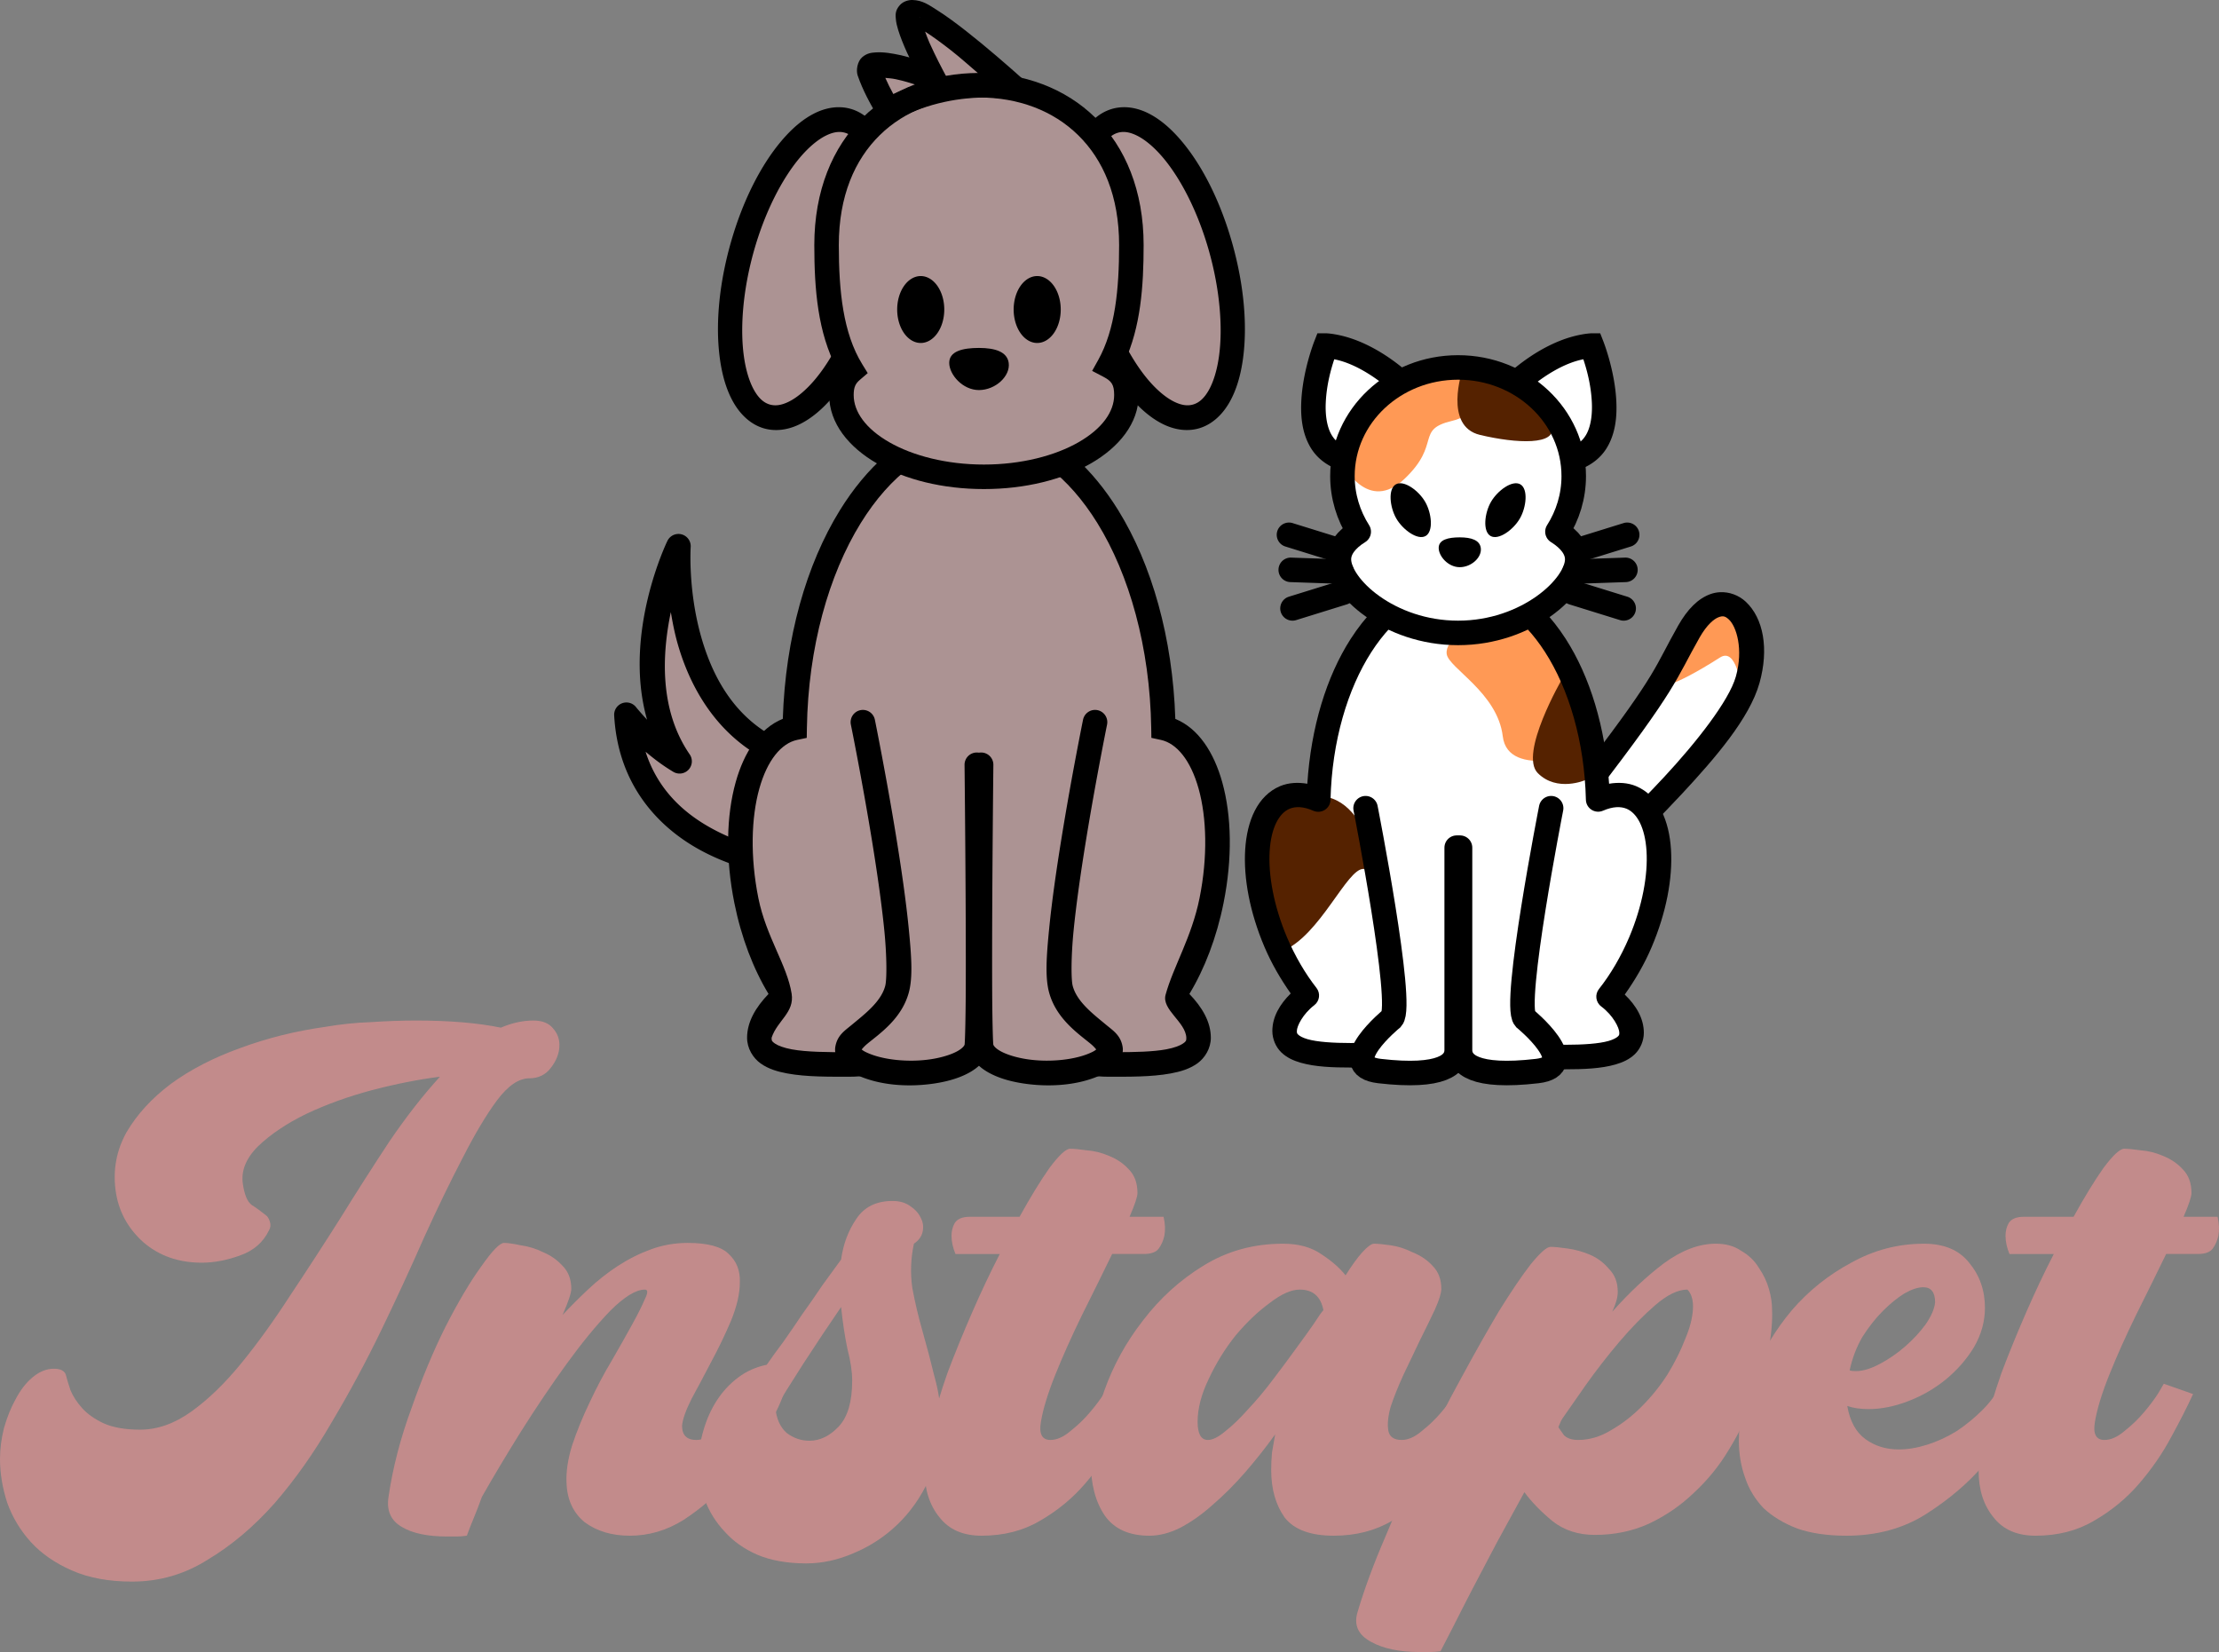 <?xml version="1.0" encoding="UTF-8" standalone="no"?>
<!-- Created with Inkscape (http://www.inkscape.org/) -->

<svg
   width="724.391"
   height="539.247"
   viewBox="0 0 724.391 539.247"
   version="1.1"
   id="svg5"
   xml:space="preserve"
   inkscape:version="1.2 (dc2aedaf03, 2022-05-15)"
   sodipodi:docname="hffhjkjkk.svg"
   inkscape:export-filename="hffhjkjkk-textorosa.png"
   inkscape:export-xdpi="96"
   inkscape:export-ydpi="96"
   xmlns:inkscape="http://www.inkscape.org/namespaces/inkscape"
   xmlns:sodipodi="http://sodipodi.sourceforge.net/DTD/sodipodi-0.dtd"
   xmlns="http://www.w3.org/2000/svg"
   xmlns:svg="http://www.w3.org/2000/svg"><rect x="0" y="0" width="724.391" height="539.247" fill="#808080" stroke="none"/><sodipodi:namedview
     id="namedview7"
     pagecolor="#ffffff"
     bordercolor="#999999"
     borderopacity="1"
     inkscape:showpageshadow="0"
     inkscape:pageopacity="0"
     inkscape:pagecheckerboard="0"
     inkscape:deskcolor="#d1d1d1"
     inkscape:document-units="px"
     showgrid="false"
     inkscape:zoom="0.5054504"
     inkscape:cx="412.50338"
     inkscape:cy="176.08058"
     inkscape:window-width="1920"
     inkscape:window-height="1017"
     inkscape:window-x="-8"
     inkscape:window-y="-8"
     inkscape:window-maximized="1"
     inkscape:current-layer="layer1"
     showguides="false" /><defs
     id="defs2"><inkscape:path-effect
       effect="bspline"
       id="path-effect29065"
       is_visible="true"
       lpeversion="1"
       weight="33.333"
       steps="2"
       helper_size="0"
       apply_no_weight="true"
       apply_with_weight="true"
       only_selected="false" /></defs><g
     inkscape:label="Layer 1"
     inkscape:groupmode="layer"
     id="layer1"
     transform="translate(-591.804,-265.376)"><g
       id="g311"
       transform="translate(97.34,131.617)"><path
         id="path29090"
         style="fill:#ffffff;stroke:none;stroke-width:1px;stroke-linecap:butt;stroke-linejoin:miter;stroke-opacity:1"
         d="m 935.275,246.547 -8.58,0.572 -4.004,14.873 0.572,14.301 7.436,8.008 1.717,8.58 3.432,14.873 -3.432,5.148 1.143,8.008 7.438,10.297 3.432,8.582 -6.863,7.436 -6.865,13.156 -5.148,24.025 -0.572,10.869 -12.012,-1.717 -6.293,9.725 -0.572,18.307 5.721,26.312 7.436,6.865 -0.572,8.008 -4.004,6.865 v 1.715 c 0,0 10e-4,6.865 2.861,6.865 h 15.443 l 5.721,1.715 4.576,2.861 c 0,0 10.298,2.859 12.586,2.859 2.288,0 13.156,-5.721 13.156,-5.721 l 9.152,3.434 22.309,-1.145 1.145,-3.432 13.729,-0.572 10.297,-1.145 2.289,-6.293 -6.865,-10.867 6.865,-11.441 8.008,-28.029 -2.287,-18.877 -1.791,-3.133 4.078,-4.305 20.021,-20.592 c 0,0 6.865,-9.153 6.865,-11.441 0,-2.288 3.432,-16.018 3.432,-16.018 l -3.432,-13.156 -9.154,-1.717 -5.719,5.148 -5.148,11.441 -10.297,12.584 -9.152,16.59 -7.611,5.326 c -1.381,-4.227 -2.761,-8.336 -3.258,-9.33 -1.144,-2.288 -9.152,-25.742 -9.152,-25.742 l -7.438,-12.014 9.725,-8.008 4.006,-11.439 -5.721,-8.582 1.715,-13.156 6.865,-13.156 4.576,-7.438 0.572,-12.584 -3.432,-13.729 -14.873,4.004 -9.152,6.293 -17.734,-4.576 -18.877,4.004 -5.721,0.572 z" /><path
         id="path29075"
         style="fill:#ac9393;stroke:none;stroke-width:1px;stroke-linecap:butt;stroke-linejoin:miter;stroke-opacity:1"
         d="m 793.41,139.004 c -2.288,0 -3.432,1.717 -3.432,1.717 l 8.008,19.449 c 0,0 -6.862,-2.861 -9.723,-5.721 -2.86,-2.86 -11.441,0 -11.441,0 0,0 3.629,9.666 6.797,16.592 l -6.225,4.002 -6.865,-2.861 -11.439,4.576 -12.586,10.869 c 0,0 -10.867,29.175 -11.439,31.463 -0.572,2.288 -4.006,24.025 -4.006,24.025 0,0 5.72,16.017 5.148,18.877 -0.572,2.86 5.721,6.291 5.721,6.291 h 13.156 l 10.869,-11.439 2.861,9.152 6.863,13.156 9.641,5.783 -3.92,1.082 -14.873,24.598 -9.152,29.744 -3.432,25.742 -1.145,5.148 -11.428,5.713 c -3.616,-2.933 -6.877,-5.846 -6.877,-6.857 0,-2.288 -14.873,-23.453 -14.873,-23.453 l -5.721,-22.881 c 0,0 -5.148,10.297 -5.148,15.445 0,5.148 0.572,26.885 0.572,26.885 l 4.576,14.301 -13.156,-9.152 1.715,10.869 9.152,15.445 7.438,7.436 13.156,6.293 4.086,0.703 6.211,26.182 5.148,16.018 0.572,10.297 -4.576,4.004 2.287,10.869 c 2.86,0 23.453,2.859 23.453,2.859 H 776.25 c 2.86,0 19.449,1.145 19.449,1.145 l 16.018,-5.721 9.725,4.576 h 17.16 l 12.584,-0.572 13.158,-0.572 17.16,-2.859 c 0,0 4.576,-1.716 4.576,-4.004 0,-2.288 -6.863,-13.73 -6.863,-13.73 l 4.576,-12.012 6.291,-23.453 0.572,-14.873 -1.143,-22.309 -5.721,-12.014 -8.01,-4.576 -2.859,-8.008 -2.859,-24.598 -14.873,-34.895 -8.582,-17.16 -6.602,-2.004 5.459,-1.43 14.301,-16.588 6.863,-5.721 c 0,0 10.87,8.008 13.158,9.152 2.288,1.144 10.867,-2.289 10.867,-2.289 l 5.721,-21.164 -1.717,-22.881 -5.719,-20.021 -7.438,-17.162 -14.301,-14.873 h -9.152 c -2.288,0 -8.58,4.006 -8.58,4.006 l -16.59,-11.441 -9.213,-1.58 -0.512,-1.852 -18.305,-16.018 c 0,0 -9.153,-5.721 -11.441,-5.721 z" /><path
         style="color:#000000;fill:#000000;stroke-linecap:round"
         d="m 792.328,133.761 c -1.171,-0.031 -2.927,0.35 -4.125,1.684 -1.64,1.827 -1.391,3.41 -1.283,4.598 0.108,1.188 0.387,2.284 0.744,3.459 0.714,2.351 1.789,4.953 2.92,7.473 0.358,0.797 0.395,0.774 0.754,1.535 -0.956,-0.24 -1.727,-0.494 -2.709,-0.705 -2.866,-0.617 -5.634,-1.115 -8.295,-0.939 -1.331,0.088 -2.797,0.201 -4.391,1.557 -1.593,1.355 -2.073,4.291 -1.49,5.984 1.62,4.706 4.106,9.33 6.549,13.33 l 1.992,3.262 3.35,-1.84 c 8.949,-4.92 19.321,-7.559 29.914,-7.58 2.856,0.009 5.708,0.207 8.529,0.594 l 12.99,1.779 -9.785,-8.727 c -4.451,-3.97 -11.451,-10.085 -18.09,-15.291 -3.319,-2.603 -6.538,-4.977 -9.393,-6.783 -2.855,-1.806 -4.85,-3.3 -8.182,-3.389 z m 2.559,5.557 c -0.012,-0.133 0.083,-0.072 0.041,0.176 -0.004,-0.033 -0.039,-0.151 -0.041,-0.176 z m 1.57,4.754 c 2.432,1.554 5.394,3.714 8.508,6.156 3.205,2.513 5.79,4.87 8.875,7.502 -3.506,0.124 -6.965,0.524 -10.383,1.148 l -1.057,-1.975 c 0,0 -2.404,-4.495 -4.518,-9.205 -0.588,-1.31 -0.95,-2.404 -1.426,-3.627 z m -12.982,15.111 c 1.161,0.128 2.017,0.13 3.471,0.443 3.141,0.676 4.481,1.179 6.562,1.82 -2.538,0.859 -5.003,1.867 -7.414,3.012 -0.979,-1.758 -1.827,-3.489 -2.619,-5.275 z"
         id="path5219" /><path
         id="path2223"
         style="color:#000000;fill:#000000;stroke-width:1;stroke-linecap:round;paint-order:fill markers stroke"
         d="m 768.037,168.752 c -2.597,0.041 -5.183,0.757 -7.602,1.955 -3.869,1.917 -7.48,5.034 -10.873,9.043 -6.787,8.018 -12.722,19.699 -16.6,33.459 -3.878,13.76 -4.975,27.03 -3.475,37.77 0.75,5.37 2.14,10.129 4.365,14.047 2.225,3.918 5.443,7.069 9.527,8.41 4.084,1.341 8.385,0.659 12.254,-1.258 3.869,-1.917 7.48,-5.034 10.873,-9.043 2.254,-2.663 4.41,-5.738 6.432,-9.15 a 51.37,57.842 6.9993525e-8 0 1 -4.719,-8.209 c -2.428,4.685 -5.069,8.748 -7.766,11.934 -2.911,3.439 -5.872,5.868 -8.465,7.152 -2.593,1.284 -4.649,1.458 -6.438,0.871 -1.789,-0.587 -3.405,-1.966 -4.896,-4.592 -1.491,-2.626 -2.698,-6.423 -3.342,-11.029 -1.287,-9.212 -0.361,-21.576 3.254,-34.404 3.615,-12.828 9.225,-23.653 15.047,-30.531 2.911,-3.439 5.872,-5.87 8.465,-7.154 2.593,-1.284 4.649,-1.457 6.438,-0.869 1.511,0.496 2.898,1.566 4.191,3.465 a 51.37,57.842 6.9993525e-8 0 1 5.322,-5.928 c -1.983,-2.409 -4.438,-4.289 -7.342,-5.242 -1.532,-0.503 -3.094,-0.72 -4.652,-0.695 z" /><path
         id="ellipse2225"
         style="color:#000000;fill:#000000;stroke-width:1;stroke-linecap:round;paint-order:fill markers stroke"
         d="m 861.672,168.752 c -1.558,-0.025 -3.121,0.194 -4.652,0.697 -3.531,1.159 -6.41,3.674 -8.564,6.865 A 57.842,51.37 90 0 1 853.75,182.779 c 0.176,-0.363 0.359,-0.708 0.545,-1.035 1.491,-2.626 3.108,-4.004 4.896,-4.592 1.789,-0.587 3.844,-0.413 6.438,0.871 2.593,1.284 5.554,3.713 8.465,7.152 5.822,6.878 11.431,17.703 15.047,30.531 3.615,12.828 4.541,25.192 3.254,34.404 -0.644,4.606 -1.849,8.404 -3.34,11.029 -1.491,2.625 -3.109,4.004 -4.898,4.592 -1.789,0.587 -3.844,0.413 -6.438,-0.871 -2.593,-1.284 -5.554,-3.713 -8.465,-7.152 -3.24,-3.828 -6.401,-8.913 -9.203,-14.852 a 57.842,51.37 90 0 1 -4.6,8.816 c 2.391,4.349 4.999,8.21 7.75,11.461 3.393,4.009 7.004,7.124 10.873,9.041 3.869,1.917 8.169,2.601 12.254,1.26 4.084,-1.341 7.302,-4.494 9.527,-8.412 2.225,-3.918 3.615,-8.675 4.365,-14.045 1.5,-10.739 0.403,-24.008 -3.475,-37.768 -3.878,-13.76 -9.813,-25.443 -16.6,-33.461 -3.393,-4.009 -7.004,-7.126 -10.873,-9.043 -2.418,-1.198 -5.005,-1.914 -7.602,-1.955 z" /><path
         id="path213"
         style="color:#000000;fill:#000000;stroke-linecap:round;paint-order:fill markers stroke"
         d="m 783.544,282.402 c -5.559,4.834 -10.577,10.912 -14.912,17.926 -10.925,17.675 -17.76,41.547 -18.621,68.068 -7.552,3.039 -12.658,10.927 -15.377,20.656 -3.071,10.987 -3.374,24.857 -0.436,39.473 v 0.002 c 2.283,11.347 6.206,21.498 11.152,29.668 -4.122,4.287 -7.002,9.065 -7.002,14.307 0,3.454 1.926,6.603 4.441,8.391 2.515,1.788 5.471,2.661 8.652,3.25 6.363,1.177 13.866,1.072 20.434,1.072 3.968,0 7.749,-0.583 11.195,-1.664 h -5.24 l -6.672,-6.338 c -6.418,-8.2e-4 -13.338,-0.027 -18.262,-0.938 -2.553,-0.472 -4.511,-1.219 -5.473,-1.902 -0.962,-0.683 -1.076,-0.857 -1.076,-1.871 1.886,-5.676 7.523,-8.188 6.543,-14.398 -1.47,-9.313 -8.315,-18.555 -10.85,-31.152 -2.721,-13.535 -2.332,-26.337 0.297,-35.744 2.629,-9.407 7.238,-14.852 12.365,-15.934 l 3.123,-0.66 0.051,-3.191 c 0.411,-26.411 7.174,-50.089 17.559,-66.889 4.858,-7.859 10.439,-14.139 16.49,-18.621 -3.028,-0.987 -5.826,-2.172 -8.381,-3.51 z m 61.635,0.514 c -2.597,1.284 -5.429,2.414 -8.479,3.348 5.86,4.451 11.271,10.595 15.998,18.234 10.397,16.802 17.172,40.496 17.582,66.93 l 0.049,3.176 3.104,0.672 c 5.113,1.106 9.714,6.568 12.332,15.973 2.618,9.405 3.001,22.19 0.283,35.701 -2.572,12.784 -8.586,22.368 -11.086,31.533 -1.32,4.841 6.565,8.855 6.779,14.02 0,1.014 -0.115,1.188 -1.076,1.871 -0.962,0.683 -2.92,1.43 -5.473,1.902 -4.353,0.805 -10.261,0.915 -16.01,0.932 l -1.666,0.277 -7.604,7.223 c 2.029,0.332 4.137,0.508 6.301,0.508 6.567,0 14.071,0.105 20.434,-1.072 3.182,-0.589 6.137,-1.462 8.652,-3.25 2.515,-1.788 4.441,-4.937 4.441,-8.391 0,-5.241 -2.88,-10.02 -7.002,-14.307 4.946,-8.169 8.868,-18.321 11.15,-29.668 2.934,-14.591 2.638,-28.443 -0.418,-39.424 -2.707,-9.727 -7.791,-17.619 -15.324,-20.686 -0.859,-26.55 -7.705,-50.447 -18.646,-68.129 -4.181,-6.756 -9.001,-12.633 -14.322,-17.373 z"
         sodipodi:nodetypes="cscscccsssscccsscscscccscccccscccscscsccccssssccscscc" /><g
         id="g19287"
         transform="translate(-0.809,6.254)"><path
           style="color:#000000;fill:#000000;stroke-linecap:round"
           d="m 776.162,359.311 a 4,4 0 0 0 -3.123,4.717 c 0,0 3.707,18.245 6.945,38.191 1.619,9.973 3.119,20.37 3.977,29.047 0.858,8.677 0.822,16.065 0.291,18.051 -1.388,5.188 -6.593,9.114 -11.012,12.785 -2.21,1.835 -4.692,3.381 -5.289,7.176 -0.299,1.898 0.482,4.082 1.693,5.471 1.212,1.389 2.709,2.335 4.6,3.277 7.665,3.82 17.49,4.419 25.965,3.158 4.238,-0.63 8.13,-1.736 11.338,-3.486 3.208,-1.751 6.136,-4.42 6.576,-8.369 0.322,-2.888 0.374,-9.262 0.418,-18.279 0.044,-9.017 0.013,-20.234 -0.045,-31.189 -0.116,-21.91 -0.348,-42.771 -0.348,-42.771 a 4,4 0 0 0 -4.045,-3.955 4,4 0 0 0 -3.955,4.045 c 0,0 0.232,20.844 0.348,42.725 0.058,10.94 0.088,22.139 0.045,31.107 -0.043,8.968 -0.226,16.149 -0.369,17.432 -0.025,0.221 -0.464,1.145 -2.457,2.232 -1.993,1.088 -5.133,2.068 -8.682,2.596 -7.098,1.056 -15.87,0.263 -21.221,-2.404 -0.794,-0.396 -0.896,-0.545 -1.246,-0.803 0.403,-0.472 0.92,-1.088 1.785,-1.807 3.949,-3.28 11.298,-8.159 13.629,-16.873 1.328,-4.965 0.827,-11.943 -0.059,-20.904 -0.886,-8.961 -2.406,-19.474 -4.041,-29.543 -3.27,-20.137 -7.002,-38.5 -7.002,-38.5 a 4,4 0 0 0 -4.717,-3.125 z"
           id="path1875" /><path
           style="color:#000000;fill:#000000;stroke-linecap:round"
           d="m 853.546,359.311 a 4,4 0 0 0 -4.715,3.125 c 0,0 -3.732,18.363 -7.002,38.5 -1.635,10.069 -3.157,20.582 -4.043,29.543 -0.886,8.961 -1.385,15.939 -0.057,20.904 2.331,8.714 9.678,13.593 13.627,16.873 0.865,0.718 1.384,1.334 1.787,1.807 -0.35,0.257 -0.453,0.407 -1.248,0.803 -5.351,2.667 -14.121,3.46 -21.219,2.404 -3.549,-0.528 -6.689,-1.508 -8.682,-2.596 -1.993,-1.088 -2.434,-2.011 -2.459,-2.232 -0.143,-1.283 -0.324,-8.464 -0.367,-17.432 -0.043,-8.968 -0.015,-20.167 0.043,-31.107 0.116,-21.881 0.348,-42.725 0.348,-42.725 a 4,4 0 0 0 -3.955,-4.045 4,4 0 0 0 -4.043,3.955 c 0,0 -0.233,20.861 -0.35,42.771 -0.058,10.955 -0.087,22.172 -0.043,31.189 0.044,9.017 0.094,15.392 0.416,18.279 0.44,3.949 3.37,6.618 6.578,8.369 3.208,1.751 7.098,2.856 11.336,3.486 8.475,1.261 18.3,0.662 25.965,-3.158 1.891,-0.942 3.388,-1.888 4.6,-3.277 1.212,-1.389 1.992,-3.573 1.693,-5.471 -0.597,-3.795 -3.08,-5.34 -5.289,-7.176 -4.419,-3.671 -9.622,-7.597 -11.01,-12.785 -0.531,-1.986 -0.567,-9.374 0.291,-18.051 0.858,-8.677 2.357,-19.074 3.977,-29.047 3.239,-19.946 6.945,-38.191 6.945,-38.191 a 4,4 0 0 0 -3.125,-4.717 z"
           id="path1877" /></g><path
         style="color:#000000;fill:#000000;stroke-linecap:round;paint-order:fill markers stroke"
         d="m 814.045,157.578 c -14.634,0 -28.159,4.954 -37.98,14.584 -9.821,9.63 -15.771,23.847 -15.771,41.594 0,14.442 1.126,28.599 7.426,40.469 -1.623,2.36 -2.572,5.286 -2.572,8.475 0,9.255 6.453,17.079 15.633,22.348 9.179,5.269 21.417,8.35 34.883,8.35 13.465,0 25.703,-3.081 34.883,-8.35 9.18,-5.269 15.635,-13.092 15.635,-22.348 0,-4.348 -1.812,-8.13 -4.637,-10.773 5.282,-11.396 6.254,-24.654 6.254,-38.17 0,-17.747 -5.95,-31.964 -15.771,-41.594 -9.821,-9.63 -23.347,-14.584 -37.98,-14.584 z m 0,8 c 12.844,0 24.193,4.269 32.379,12.295 8.186,8.026 13.373,19.897 13.373,35.883 0,14.362 -1.263,27.52 -6.809,37.482 l -1.996,3.584 3.635,1.904 c 2.664,1.395 3.553,2.52 3.553,5.973 0,5.488 -3.959,11.014 -11.615,15.408 -7.656,4.394 -18.678,7.289 -30.902,7.289 -12.225,0 -23.245,-2.895 -30.9,-7.289 -7.656,-4.394 -11.615,-9.92 -11.615,-15.408 0,-2.624 0.631,-3.761 1.988,-4.924 l 2.596,-2.225 -1.793,-2.91 c -6.247,-10.143 -7.645,-23.838 -7.645,-38.885 0,-15.986 5.188,-27.857 13.373,-35.883 8.186,-8.026 19.535,-12.295 32.379,-12.295 z"
         id="path2156" /><path
         id="path3013"
         style="color:#000000;fill:#000000;stroke-linejoin:round"
         d="m 715.744,308.054 a 4,4 0 0 0 -0.609,0.078 4,4 0 0 0 -2.799,2.193 c 0,0 -14.702,30.049 -6.635,58.355 -1.949,-2.079 -3.504,-3.969 -3.504,-3.969 a 4,4 0 0 0 -7.234,2.568 c 1.294,23.284 15.05,36.839 28.066,43.939 5.836,3.183 11.589,5.186 16.174,6.434 a 22.651,32.764 0 0 1 -1.252,-8.672 c -3.187,-1.021 -6.931,-2.515 -11.09,-4.783 -8.877,-4.842 -17.613,-12.432 -21.65,-25.068 2.58,2.194 5.498,4.447 9.055,6.57 a 4,4 0 0 0 5.346,-5.701 c -9.985,-14.519 -9.029,-32.724 -6.156,-46.438 0.567,3.373 1.235,6.877 2.287,10.535 4.058,14.115 12.731,29.67 29.516,37.998 a 22.651,32.764 0 0 1 6.188,-5.75 c -16.35,-6.696 -24.089,-20.802 -28.016,-34.459 -4.431,-15.411 -3.494,-29.564 -3.494,-29.564 a 4,4 0 0 0 -4.191,-4.268 z" /><path
         id="path11833"
         style="stroke-width:8;stroke-linecap:round;stroke-linejoin:round;paint-order:fill markers stroke"
         d="m 802.719,234.79 a 7.685,10.921 0 0 1 -7.685,10.921 7.685,10.921 0 0 1 -7.685,-10.921 7.685,10.921 0 0 1 7.685,-10.921 7.685,10.921 0 0 1 7.685,10.921 z" /><path
         id="ellipse11835"
         style="stroke-width:8;stroke-linecap:round;stroke-linejoin:round;paint-order:fill markers stroke"
         d="m 840.741,234.79 a 7.685,10.921 0 0 1 -7.685,10.921 7.685,10.921 0 0 1 -7.685,-10.921 7.685,10.921 0 0 1 7.685,-10.921 7.685,10.921 0 0 1 7.685,10.921 z" /><path
         id="path11841"
         style="stroke-width:8;stroke-linecap:round;stroke-linejoin:round;paint-order:fill markers stroke"
         d="m 823.753,252.205 c 0.601,4.343 -4.346,8.876 -9.708,8.876 -5.361,0 -9.708,-5.079 -9.708,-8.876 0,-3.798 4.346,-4.876 9.708,-4.876 5.361,0 9.211,1.289 9.708,4.876 z"
         sodipodi:nodetypes="asssa" /><path
         style="fill:#ff9955;stroke:none;stroke-width:1px;stroke-linecap:butt;stroke-linejoin:miter;stroke-opacity:1"
         d="m 1012.5,379.258 c 0,0 -25.742,9.153 -27.458,-5.148 -1.716,-14.301 -17.733,-22.309 -18.305,-26.886 -0.572,-4.576 6.864,-8.581 10.297,-8.581 3.432,0 18.877,-4.004 18.877,-4.004 0,0 24.025,39.47 16.589,44.619 z"
         id="path29093" /><path
         style="fill:#ff9955;stroke:none;stroke-width:1px;stroke-linecap:butt;stroke-linejoin:miter;stroke-opacity:1"
         d="m 932.987,285.445 c 0,0 8.008,16.017 20.021,4.576 12.013,-11.441 3.432,-16.017 15.445,-18.877 12.013,-2.86 11.441,-16.017 11.441,-16.017 l -17.161,-2.288 -20.021,9.153 -8.581,14.301 z"
         id="path29103"
         sodipodi:nodetypes="cssccccc" /><path
         style="fill:#552200;stroke:none;stroke-width:1px;stroke-linecap:butt;stroke-linejoin:miter;stroke-opacity:1"
         d="m 971.886,254.555 c 0,0 -6.292,18.305 5.72,21.165 12.013,2.86 25.169,3.432 23.453,-2.86 -1.716,-6.292 -8.008,-14.301 -8.008,-14.301 z"
         id="path29105" /><path
         id="path14845"
         style="fill:none;stroke:#000000;stroke-width:8;stroke-linecap:round;stroke-linejoin:round;paint-order:fill markers stroke"
         d="m 970.455,253.695 c -20.851,0 -37.754,15.877 -37.754,35.465 0,6.634 1.946,12.84 5.32,18.15 -4.127,2.57 -6.467,5.676 -6.467,9.023 0,8.846 16.312,24.018 38.9,24.018 22.589,-1e-5 38.9,-15.172 38.9,-24.018 0,-3.347 -2.338,-6.454 -6.465,-9.023 3.375,-5.31 5.32,-11.516 5.32,-18.15 0,-19.587 -16.905,-35.465 -37.756,-35.465 z" /><path
         style="fill:#552200;stroke:none;stroke-width:1px;stroke-linecap:butt;stroke-linejoin:miter;stroke-opacity:1"
         d="m 907.246,436.462 c 0,0 -1.144,13.729 10.297,5.148 11.441,-8.581 19.449,-29.746 24.025,-22.881 4.576,6.864 0,-29.746 -20.593,-24.597 -20.593,5.148 -15.445,12.585 -15.445,12.585 z"
         id="path29101" /><path
         style="fill:#552200;stroke:none;stroke-width:1px;stroke-linecap:butt;stroke-linejoin:miter;stroke-opacity:1"
         d="m 1004.491,355.233 c 0,0 -14.301,24.597 -8.008,30.89 6.292,6.292 15.445,2.288 15.445,2.288 0,0 4.576,-1.716 3.432,-6.864 -1.144,-5.148 -10.869,-26.314 -10.869,-26.314 z"
         id="path29097" /><path
         id="path16304"
         style="color:#000000;fill:#000000;stroke-linecap:round;stroke-linejoin:round;paint-order:fill markers stroke"
         d="m 997.951,332.609 c -1.033,2.252 -2.775,4.355 -5.125,6.188 2.112,2.268 4.119,4.857 5.99,7.76 7.748,12.022 12.904,29.098 13.363,48.25 0.069,2.834 2.981,4.699 5.584,3.576 3.274,-1.414 5.773,-1.431 7.721,-0.629 3.382,1.447 6.006,6.092 6.488,13.814 0.483,7.735 -1.318,17.901 -5.672,28.164 -2.661,6.268 -6.08,12.092 -9.859,16.857 -1.4,1.766 -1.065,4.34 0.74,5.689 3.87,2.893 5.91,6.965 5.91,8.588 0,0.743 -0.071,0.823 -0.486,1.225 -0.416,0.401 -1.407,0.986 -2.988,1.441 -3.163,0.911 -8.387,1.26 -14.264,1.26 -2.177,0 -2.234,-0.238 -4.156,-0.605 -1.957,2.377 -2.43,6.495 -5.318,8.268 3.964,1.508 4.553,0.338 9.475,0.338 6.128,0 11.774,-0.218 16.479,-1.572 2.352,-0.677 4.544,-1.649 6.328,-3.371 1.784,-1.722 2.932,-4.329 2.932,-6.982 0,-4.664 -2.502,-8.902 -6.227,-12.469 3.348,-4.716 6.4,-9.891 8.799,-15.541 4.776,-11.258 6.878,-22.427 6.293,-31.787 -0.585,-9.36 -3.993,-17.564 -11.363,-20.691 -0.01,-0.005 -0.021,-0.009 -0.031,-0.014 -2.757,-1.143 -5.772,-1.295 -8.815,-0.789 -1.2,-18.393 -6.215,-34.954 -14.207,-47.354 -2.29,-3.553 -4.836,-6.776 -7.59,-9.613 z m -54.963,0.047 c -2.75,2.841 -5.292,6.066 -7.578,9.621 -7.974,12.397 -12.975,28.942 -14.172,47.311 -3.069,-0.522 -6.111,-0.376 -8.891,0.777 -0.01,0.005 -0.019,0.009 -0.029,0.014 -7.37,3.128 -10.778,11.332 -11.363,20.691 -0.585,9.36 1.517,20.529 6.293,31.787 l 0.002,0.006 c 2.347,5.507 5.317,10.561 8.57,15.184 -3.593,3.525 -6,7.681 -6,12.248 0,2.653 1.147,5.261 2.932,6.982 1.784,1.722 3.976,2.694 6.328,3.371 4.705,1.354 10.35,1.572 16.479,1.572 4.692,0 5.082,1.244 8.918,-0.131 -2.863,-1.818 -3.298,-5.98 -5.205,-8.396 -1.799,0.317 -1.701,0.527 -3.713,0.527 -5.877,0 -11.1,-0.349 -14.264,-1.26 -1.582,-0.455 -2.572,-1.04 -2.988,-1.441 -0.416,-0.401 -0.486,-0.482 -0.486,-1.225 0,-1.593 1.951,-5.553 5.691,-8.426 1.764,-1.355 2.084,-3.89 0.711,-5.641 -3.679,-4.691 -7.005,-10.382 -9.611,-16.496 l -0.002,-0.006 c -4.352,-10.261 -6.153,-20.424 -5.67,-28.158 0.482,-7.722 3.106,-12.367 6.488,-13.814 1.96,-0.809 4.479,-0.788 7.781,0.652 2.604,1.135 5.529,-0.73 5.598,-3.57 0.454,-19.134 5.597,-36.205 13.332,-48.23 1.871,-2.909 3.879,-5.504 5.992,-7.777 -2.354,-1.827 -4.101,-3.924 -5.143,-6.172 z"
         sodipodi:nodetypes="scscccscccscssccssssccssccssssscccscccssssccssssccccscccscss" /><g
         id="g19260"
         transform="translate(-1.888)"><path
           style="fill:none;stroke:#000000;stroke-width:8;stroke-linecap:round;stroke-linejoin:miter;stroke-dasharray:none;stroke-opacity:1"
           d="m 942.14,397.564 c 0,0 12.585,64.068 8.581,68.644 0,0 -18.877,15.445 -4.004,17.161 20.583,2.375 25.169,-2.288 25.169,-6.864 v -66.059"
           id="path19250"
           sodipodi:nodetypes="ccssc" /><path
           style="fill:none;stroke:#000000;stroke-width:8;stroke-linecap:round;stroke-linejoin:miter;stroke-dasharray:none;stroke-opacity:1"
           d="m 1002.722,397.564 c 0,0 -12.585,64.068 -8.581,68.644 0,0 18.877,15.445 4.004,17.161 -20.583,2.375 -25.169,-2.288 -25.169,-6.864 v -66.059"
           id="path19256"
           sodipodi:nodetypes="ccssc" /></g><path
         id="path19273"
         style="color:#000000;fill:#000000;stroke-linecap:round"
         d="m 924.535,242.547 -0.994,2.545 c 0,0 -3.803,9.522 -4.273,19.719 -0.235,5.099 0.293,10.548 3.139,15.197 2.496,4.078 6.977,7.125 12.951,8.035 a 37.182,26.6 0 0 1 -2.084,-8.604 37.182,26.6 0 0 1 0.016,-0.168 c -1.925,-0.766 -3.141,-1.94 -4.059,-3.439 -1.552,-2.537 -2.166,-6.455 -1.973,-10.652 0.28,-6.062 1.786,-11.141 2.777,-14.154 1.202,0.26 2.58,0.578 4.629,1.387 3.137,1.238 7.121,3.398 11.576,6.914 a 37.182,26.6 0 0 1 8.09,-3.795 c -6.288,-5.525 -12.108,-8.737 -16.729,-10.561 -5.969,-2.356 -10.334,-2.424 -10.334,-2.424 z" /><path
         id="path19279"
         style="color:#000000;fill:#000000;stroke-linecap:round"
         d="m 1014.115,242.547 c 0,0 -4.367,0.068 -10.336,2.424 -4.641,1.832 -10.491,5.064 -16.811,10.635 a 37.182,26.6 0 0 1 8.01,3.848 c 4.521,-3.592 8.563,-5.788 11.738,-7.041 2.048,-0.808 3.427,-1.127 4.629,-1.387 0.992,3.013 2.498,8.092 2.777,14.154 0.194,4.197 -0.418,8.116 -1.971,10.652 -0.988,1.614 -2.322,2.851 -4.514,3.607 a 37.182,26.6 0 0 1 -2.115,8.666 c 6.222,-0.814 10.887,-3.907 13.451,-8.098 2.845,-4.65 3.376,-10.099 3.141,-15.197 -0.471,-10.197 -4.273,-19.719 -4.273,-19.719 l -0.994,-2.545 z" /><path
         style="color:#000000;fill:#000000;stroke-linecap:round"
         d="m 916.439,304.506 a 4,4 0 0 0 -5.006,2.635 4,4 0 0 0 2.635,5.006 l 16.59,5.148 a 4,4 0 0 0 5.006,-2.635 4,4 0 0 0 -2.635,-5.006 z"
         id="path19315" /><path
         style="color:#000000;fill:#000000;stroke-linecap:round"
         d="m 931.801,323.383 -16.588,5.148 a 4,4 0 0 0 -2.635,5.006 4,4 0 0 0 5.006,2.635 l 16.59,-5.148 a 4,4 0 0 0 2.633,-5.006 4,4 0 0 0 -5.006,-2.635 z"
         id="path19317" /><path
         style="color:#000000;fill:#000000;stroke-linecap:round"
         d="m 915.965,315.77 a 4,4 0 0 0 -4.137,3.859 4,4 0 0 0 3.859,4.135 l 16.59,0.572 a 4,4 0 0 0 4.135,-3.859 4,4 0 0 0 -3.859,-4.135 z"
         id="path19319" /><path
         style="color:#000000;fill:#000000;stroke-linecap:round"
         d="m 1024.471,304.506 -16.588,5.148 a 4,4 0 0 0 -2.635,5.006 4,4 0 0 0 5.006,2.635 l 16.588,-5.148 a 4,4 0 0 0 2.635,-5.006 4,4 0 0 0 -5.006,-2.635 z"
         id="path19326" /><path
         style="color:#000000;fill:#000000;stroke-linecap:round"
         d="m 1009.109,323.383 a 4,4 0 0 0 -5.006,2.635 4,4 0 0 0 2.635,5.006 l 16.588,5.148 a 4,4 0 0 0 5.006,-2.635 4,4 0 0 0 -2.633,-5.006 z"
         id="path19328" /><path
         style="color:#000000;fill:#000000;stroke-linecap:round"
         d="m 1024.947,315.77 -16.59,0.572 a 4,4 0 0 0 -3.859,4.135 4,4 0 0 0 4.135,3.859 l 16.59,-0.572 a 4,4 0 0 0 3.859,-4.135 4,4 0 0 0 -4.135,-3.859 z"
         id="path19330" /><g
         id="g19398"
         transform="translate(1.462)"><path
           id="path19390"
           style="stroke-width:8;stroke-linecap:round;stroke-linejoin:round;paint-order:fill markers stroke"
           d="m 958.247,297.563 c 2.135,3.698 2.756,9.646 0.154,11.148 -2.602,1.502 -7.443,-2.009 -9.578,-5.707 -2.135,-3.698 -2.756,-9.646 -0.154,-11.148 2.602,-1.502 7.443,2.009 9.578,5.707 z"
           sodipodi:nodetypes="sssss" /><path
           id="path19392"
           style="stroke-width:8;stroke-linecap:round;stroke-linejoin:round;paint-order:fill markers stroke"
           d="m 989.164,303.003 c -2.135,3.698 -6.975,7.21 -9.578,5.707 -2.602,-1.502 -1.981,-7.45 0.154,-11.148 2.135,-3.698 6.975,-7.21 9.578,-5.707 2.602,1.502 1.981,7.45 -0.154,11.148 z"
           sodipodi:nodetypes="sssss" /></g><path
         id="path19394"
         style="stroke-width:8;stroke-linecap:round;stroke-linejoin:round;paint-order:fill markers stroke"
         d="m 977.866,312.612 c 0.426,3.075 -3.077,6.284 -6.872,6.284 -3.796,0 -6.872,-3.595 -6.872,-6.284 0,-2.689 3.077,-3.452 6.872,-3.452 3.796,0 6.521,0.913 6.872,3.452 z"
         sodipodi:nodetypes="asssa" /><path
         style="fill:#ff9955;stroke:none;stroke-width:1px;stroke-linecap:butt;stroke-linejoin:miter;stroke-opacity:1"
         d="m 1036.525,357.521 c -0.34,0.408 3.186,1.21 19.449,-9.153 5.394,-3.437 6.864,9.725 6.864,9.725 0,0 2.86,-9.153 2.86,-11.441 0,-2.288 -4.004,-13.729 -4.004,-13.729 l -10.297,-0.572 -10.869,16.017 z"
         id="path29107"
         sodipodi:nodetypes="cscscccc" /><path
         id="path25255"
         style="color:#000000;fill:#000000;stroke-linecap:round"
         d="m 1055.922,327.064 c -1.036,0.053 -2.078,0.254 -3.092,0.619 -4.056,1.463 -7.495,4.938 -10.506,10.246 -7.776,13.707 -6.476,14.975 -29.262,44.805 l 1.656,10.936 c 27.629,-35.801 26.635,-37.816 34.564,-51.793 2.431,-4.285 4.817,-6.148 6.26,-6.668 1.442,-0.52 2.135,-0.326 3.336,0.783 2.402,2.219 4.779,9.61 2.266,18.566 -2.241,7.986 -12.993,21.598 -23.332,32.727 -2.62,2.82 -5.199,5.503 -7.611,7.979 0.01,0.004 0.023,0.008 0.031,0.012 1.33,0.665 2.645,4.592 3.525,7.783 3.052,-3.106 6.36,-6.501 9.916,-10.328 10.571,-11.379 21.933,-24.463 25.174,-36.012 3.116,-11.104 1.339,-21.172 -4.541,-26.604 -2.205,-2.037 -5.275,-3.209 -8.385,-3.051 z" /></g><g
       id="g634"
       transform="translate(8,-10)"
       style="fill:#c28b8b;fill-opacity:1"><path
         d="m 626.941,791.634 q -11.365,0 -19.631,-3.616 -8.266,-3.616 -13.432,-9.299 -5.166,-5.683 -7.749,-12.915 -2.325,-7.233 -2.325,-14.207 0,-4.908 1.292,-10.074 1.55,-5.424 3.875,-9.557 2.325,-4.391 5.424,-6.974 3.358,-2.841 6.974,-2.841 3.1,0 3.875,1.808 0.517,2.066 1.55,5.166 1.292,3.1 3.875,5.941 2.583,2.841 6.974,4.908 4.649,2.066 11.882,2.066 8.524,0 16.79,-5.941 8.266,-5.941 16.273,-15.757 8.007,-9.816 16.015,-22.214 8.266,-12.399 16.273,-25.056 8.007,-12.915 16.015,-25.056 8.266,-12.14 16.532,-21.181 -10.332,1.292 -22.214,4.391 -11.624,3.1 -21.439,7.749 -9.557,4.649 -15.757,10.591 -5.941,5.941 -4.908,12.399 0.775,5.166 2.841,6.716 2.066,1.292 4.649,3.358 0.775,0.517 1.292,2.066 0.517,1.55 -0.258,2.841 -2.841,5.941 -9.557,8.266 -6.458,2.325 -12.399,2.325 -11.365,0 -19.115,-6.716 -7.749,-6.974 -9.041,-17.048 -1.292,-10.074 3.616,-18.856 5.166,-8.782 14.465,-15.757 9.557,-6.974 22.473,-11.624 13.174,-4.908 27.897,-6.974 7.491,-1.292 14.982,-1.55 7.749,-0.517 14.723,-0.517 16.273,0 27.639,2.325 5.424,-2.325 10.591,-2.325 4.391,0 6.458,2.583 2.066,2.325 2.066,5.424 0,3.875 -2.841,7.491 -2.583,3.358 -6.974,3.358 -5.166,0 -10.591,7.233 -5.166,6.974 -11.107,18.598 -5.941,11.365 -12.657,26.089 -6.458,14.723 -13.948,30.222 -7.491,15.498 -16.273,30.222 -8.524,14.723 -18.598,26.347 -10.074,11.365 -21.698,18.34 -11.365,7.233 -24.797,7.233 z"
         id="path585"
         style="font-size:258.305px;font-family:Bayland;-inkscape-font-specification:Bayland;text-align:center;letter-spacing:0px;word-spacing:0px;text-anchor:middle;stroke-width:1;fill:#c28b8b;fill-opacity:1" /><path
         d="m 736.205,776.653 q -1.808,0.258 -3.358,0.258 -1.55,0 -3.1,0 -9.557,0 -14.723,-3.1 -5.424,-3.1 -4.391,-9.816 2.066,-14.207 7.491,-28.93 5.166,-14.723 11.107,-26.605 6.199,-12.14 11.624,-19.631 5.424,-7.749 7.491,-7.749 1.808,0 5.424,0.775 3.875,0.517 7.491,2.325 3.616,1.55 6.199,4.391 2.841,2.841 2.841,7.491 0,2.066 -2.841,8.524 3.875,-4.133 8.266,-8.266 4.649,-4.391 9.816,-7.749 5.166,-3.358 10.849,-5.424 5.683,-2.066 11.882,-2.066 9.816,0 13.432,3.616 3.875,3.616 3.616,9.299 0,5.424 -2.841,12.399 -2.841,6.716 -6.458,13.432 -3.358,6.458 -6.458,12.14 -2.841,5.683 -3.1,8.782 0,4.649 4.649,4.649 3.1,0 6.199,-2.841 3.358,-2.841 6.199,-6.199 2.841,-3.358 4.649,-6.199 1.808,-3.1 1.808,-3.1 l 9.557,3.616 q -1.808,5.166 -6.458,12.915 -4.649,7.749 -11.365,15.24 -6.458,7.233 -14.723,12.657 -8.266,5.166 -17.565,5.166 -8.782,0 -14.723,-4.391 -5.683,-4.649 -5.941,-12.915 -0.258,-5.424 1.808,-12.14 2.325,-6.974 5.683,-13.948 3.358,-7.233 7.233,-13.69 3.875,-6.716 6.716,-11.882 2.841,-5.166 4.133,-8.266 1.55,-3.1 0,-3.1 -4.391,0 -11.365,6.974 -6.716,6.974 -14.207,17.306 -7.491,10.332 -14.982,22.214 -7.233,11.624 -12.657,21.181 -1.292,3.616 -2.583,6.716 -1.292,3.1 -2.325,5.941 z"
         id="path587"
         style="font-size:258.305px;font-family:Bayland;-inkscape-font-specification:Bayland;text-align:center;letter-spacing:0px;word-spacing:0px;text-anchor:middle;stroke-width:1;fill:#c28b8b;fill-opacity:1" /><path
         d="m 847.017,785.693 q -9.299,0 -16.015,-2.841 -6.458,-2.841 -10.591,-7.491 -4.391,-4.649 -6.458,-10.332 -2.066,-5.941 -2.066,-12.14 0,-5.424 1.55,-10.591 1.55,-5.424 4.391,-9.816 2.841,-4.391 6.974,-7.491 4.133,-3.1 9.299,-4.133 2.325,-3.358 5.424,-7.491 3.1,-4.391 6.199,-9.041 3.358,-4.649 6.458,-9.299 3.358,-4.649 6.199,-8.524 1.033,-7.491 4.908,-13.174 3.875,-5.941 11.882,-5.941 3.616,0 5.941,1.808 2.325,1.55 3.358,3.875 1.033,2.066 0.517,4.391 -0.517,2.325 -2.841,3.875 -1.55,7.233 -0.517,14.465 1.292,6.974 3.358,14.207 2.066,7.233 3.875,14.723 2.066,7.233 2.066,14.723 0,10.332 -3.875,18.856 -3.875,8.524 -10.332,14.723 -6.199,5.941 -14.207,9.299 -7.749,3.358 -15.498,3.358 z m -10.074,-50.628 q 0.517,5.166 3.616,8.007 3.358,2.583 7.491,2.583 5.166,0 9.557,-4.649 4.391,-4.649 4.391,-14.982 0,-4.391 -1.55,-10.332 -1.292,-6.199 -2.066,-13.69 -6.199,9.041 -12.399,18.598 -5.941,9.299 -9.041,14.465 z"
         id="path589"
         style="font-size:258.305px;font-family:Bayland;-inkscape-font-specification:Bayland;text-align:center;letter-spacing:0px;word-spacing:0px;text-anchor:middle;stroke-width:1;fill:#c28b8b;fill-opacity:1" /><path
         d="m 904.243,776.653 q -9.041,0 -13.69,-5.941 -4.908,-5.941 -4.908,-15.24 0,-5.683 2.066,-13.948 2.066,-8.524 5.424,-18.081 3.616,-9.557 8.007,-19.631 4.391,-10.074 9.041,-19.115 h -14.465 q -1.292,-3.1 -1.292,-5.941 0,-2.325 1.033,-4.133 1.292,-2.066 4.908,-2.066 h 16.273 q 5.424,-9.816 9.816,-16.015 4.649,-6.199 6.716,-6.199 1.808,0 5.424,0.517 3.616,0.258 7.233,1.808 3.875,1.55 6.458,4.391 2.841,2.841 2.841,7.749 0,1.808 -2.583,7.749 h 11.107 q 0.775,3.358 0.258,6.199 -0.517,2.325 -1.808,4.133 -1.292,1.808 -4.908,1.808 h -10.332 q -4.391,9.041 -9.816,19.889 -5.166,10.591 -8.782,19.631 -3.616,9.041 -4.649,15.24 -1.033,5.941 3.1,5.941 3.1,0 6.458,-2.841 3.616,-2.841 6.458,-6.199 2.841,-3.358 4.649,-6.199 1.808,-3.1 1.808,-3.1 l 9.557,3.358 q -2.841,6.199 -7.233,14.207 -4.133,7.749 -10.332,14.982 -6.199,7.233 -14.723,12.14 -8.266,4.908 -19.115,4.908 z"
         id="path591"
         style="font-size:258.305px;font-family:Bayland;-inkscape-font-specification:Bayland;text-align:center;letter-spacing:0px;word-spacing:0px;text-anchor:middle;stroke-width:1;fill:#c28b8b;fill-opacity:1" /><path
         d="m 939.889,752.63 q 0,-10.849 4.391,-23.247 4.391,-12.399 12.657,-22.989 8.266,-10.849 19.631,-17.823 11.624,-7.233 26.089,-7.233 7.491,0 12.399,3.358 5.166,3.358 8.008,6.974 3.1,-4.908 5.424,-7.491 2.583,-2.841 3.875,-2.841 1.808,0 5.424,0.517 3.616,0.517 7.232,2.325 3.875,1.55 6.458,4.391 2.841,2.841 2.841,7.491 0,2.066 -2.066,6.716 -2.067,4.391 -4.908,10.074 -2.583,5.424 -5.424,11.365 -2.583,5.683 -4.133,10.332 -1.292,4.649 -0.775,7.749 0.517,3.1 4.391,3.1 3.1,0 6.458,-2.841 3.616,-2.841 6.458,-6.199 2.841,-3.358 4.649,-6.199 1.808,-3.1 1.808,-3.1 l 9.557,3.616 q -2.841,5.941 -7.232,13.948 -4.133,8.007 -10.332,15.24 -6.199,6.974 -14.465,11.882 -8.266,4.908 -19.115,4.908 -11.365,0 -16.015,-5.941 -4.391,-6.199 -4.391,-15.498 0,-2.841 0.258,-5.683 0.517,-2.841 1.033,-5.941 -4.649,6.458 -9.816,12.399 -5.166,5.941 -10.591,10.591 -5.166,4.649 -10.591,7.491 -5.166,2.583 -10.074,2.583 -9.816,0 -14.465,-6.458 -4.649,-6.716 -4.649,-17.565 z m 68.193,-56.31 q -4.133,0 -9.816,4.391 -5.683,4.133 -11.107,10.591 -5.166,6.458 -8.782,14.207 -3.616,7.491 -3.616,13.948 0,5.941 3.358,5.941 2.325,0 5.683,-2.841 3.616,-2.841 7.491,-7.233 4.133,-4.391 8.007,-9.557 4.133,-5.424 7.491,-10.074 3.616,-4.908 5.941,-8.266 2.325,-3.616 3.1,-4.391 -1.292,-6.716 -7.749,-6.716 z"
         id="path593"
         style="font-size:258.305px;font-family:Bayland;-inkscape-font-specification:Bayland;text-align:center;letter-spacing:0px;word-spacing:0px;text-anchor:middle;stroke-width:1;fill:#c28b8b;fill-opacity:1" /><path
         d="m 1054.06,814.365 q -1.808,0.258 -3.358,0.258 -1.808,0 -3.358,0 -10.074,0 -16.015,-3.358 -6.199,-3.358 -4.391,-9.557 3.358,-11.365 9.041,-24.539 5.424,-13.174 11.882,-26.347 6.199,-13.432 12.915,-25.572 6.716,-12.399 12.399,-21.956 5.941,-9.557 10.332,-15.24 4.649,-5.683 6.458,-5.683 1.808,0 5.424,0.517 3.875,0.517 7.491,2.066 3.616,1.55 6.199,4.649 2.841,2.841 2.841,7.491 0,2.583 -1.808,6.458 8.266,-9.299 16.79,-15.757 8.782,-6.458 17.048,-6.458 4.908,0 8.266,2.325 3.616,2.066 5.683,5.424 2.325,3.358 3.358,6.974 1.033,3.616 1.033,6.716 0.258,5.941 -1.292,13.948 -1.55,7.749 -4.908,16.015 -3.1,8.007 -8.008,16.015 -4.649,7.749 -11.365,13.948 -6.458,6.199 -14.723,10.074 -8.008,3.616 -17.565,3.616 -8.008,0 -13.69,-4.391 -5.683,-4.649 -9.299,-9.557 -4.649,8.524 -9.041,16.532 -4.391,8.266 -8.007,15.24 -3.616,6.974 -6.199,12.14 -2.841,5.424 -4.133,8.007 z m 39.779,-75.942 q -0.517,0.775 -0.775,1.55 -0.258,0.517 -0.517,1.292 0.517,0.775 1.808,2.583 1.55,1.55 4.649,1.55 5.425,0 10.591,-3.1 5.424,-3.1 10.074,-7.749 4.908,-4.908 8.524,-10.591 3.616,-5.941 5.683,-11.365 2.325,-5.424 2.583,-9.816 0.258,-4.391 -1.808,-6.458 -4.649,0 -10.591,5.166 -5.683,4.908 -11.624,11.882 -5.683,6.716 -10.849,13.948 -4.908,6.974 -7.749,11.107 z"
         id="path595"
         style="font-size:258.305px;font-family:Bayland;-inkscape-font-specification:Bayland;text-align:center;letter-spacing:0px;word-spacing:0px;text-anchor:middle;stroke-width:1;fill:#c28b8b;fill-opacity:1" /><path
         d="m 1211.899,681.338 q 9.816,0 14.723,6.199 5.166,6.199 5.166,14.723 0,6.716 -3.616,12.915 -3.616,5.941 -9.299,10.591 -5.424,4.391 -12.14,6.974 -6.716,2.583 -12.915,2.583 -4.133,0 -6.974,-1.033 1.292,7.491 5.941,10.849 4.649,3.358 10.849,3.358 4.391,0 9.299,-1.55 4.908,-1.55 9.557,-4.391 4.649,-3.1 8.524,-6.974 3.875,-3.875 6.199,-8.524 l 9.557,3.616 q -6.716,12.915 -15.498,22.989 -7.491,8.782 -18.856,16.015 -11.107,6.974 -25.831,6.974 -9.299,0 -16.015,-2.325 -6.716,-2.583 -11.107,-6.716 -4.133,-4.391 -5.941,-9.816 -2.067,-5.683 -2.067,-12.14 0,-10.332 4.649,-21.698 4.649,-11.365 12.657,-20.923 8.266,-9.557 19.373,-15.498 11.107,-6.199 23.764,-6.199 z m 3.616,19.115 q 0,-4.908 -3.875,-4.908 -2.583,0 -6.199,2.066 -3.358,2.066 -6.974,5.683 -3.616,3.616 -6.716,8.524 -2.841,4.908 -4.133,10.849 0.517,0.258 2.067,0.258 3.358,0 7.749,-2.325 4.391,-2.325 8.266,-5.683 3.875,-3.358 6.716,-7.233 2.841,-4.133 3.1,-7.233 z"
         id="path597"
         style="font-size:258.305px;font-family:Bayland;-inkscape-font-specification:Bayland;text-align:center;letter-spacing:0px;word-spacing:0px;text-anchor:middle;stroke-width:1;fill:#c28b8b;fill-opacity:1" /><path
         d="m 1248.321,776.653 q -9.041,0 -13.69,-5.941 -4.908,-5.941 -4.908,-15.24 0,-5.683 2.066,-13.948 2.067,-8.524 5.424,-18.081 3.616,-9.557 8.008,-19.631 4.391,-10.074 9.041,-19.115 h -14.465 q -1.292,-3.1 -1.292,-5.941 0,-2.325 1.033,-4.133 1.292,-2.066 4.908,-2.066 h 16.273 q 5.424,-9.816 9.816,-16.015 4.649,-6.199 6.716,-6.199 1.808,0 5.424,0.517 3.616,0.258 7.233,1.808 3.874,1.55 6.458,4.391 2.841,2.841 2.841,7.749 0,1.808 -2.583,7.749 h 11.107 q 0.775,3.358 0.258,6.199 -0.517,2.325 -1.808,4.133 -1.292,1.808 -4.908,1.808 h -10.332 q -4.391,9.041 -9.816,19.889 -5.166,10.591 -8.782,19.631 -3.616,9.041 -4.649,15.24 -1.033,5.941 3.1,5.941 3.1,0 6.458,-2.841 3.616,-2.841 6.458,-6.199 2.841,-3.358 4.649,-6.199 1.808,-3.1 1.808,-3.1 l 9.557,3.358 q -2.841,6.199 -7.233,14.207 -4.133,7.749 -10.332,14.982 -6.199,7.233 -14.723,12.14 -8.266,4.908 -19.114,4.908 z"
         id="path599"
         style="font-size:258.305px;font-family:Bayland;-inkscape-font-specification:Bayland;text-align:center;letter-spacing:0px;word-spacing:0px;text-anchor:middle;stroke-width:1;fill:#c28b8b;fill-opacity:1" /></g></g></svg>
